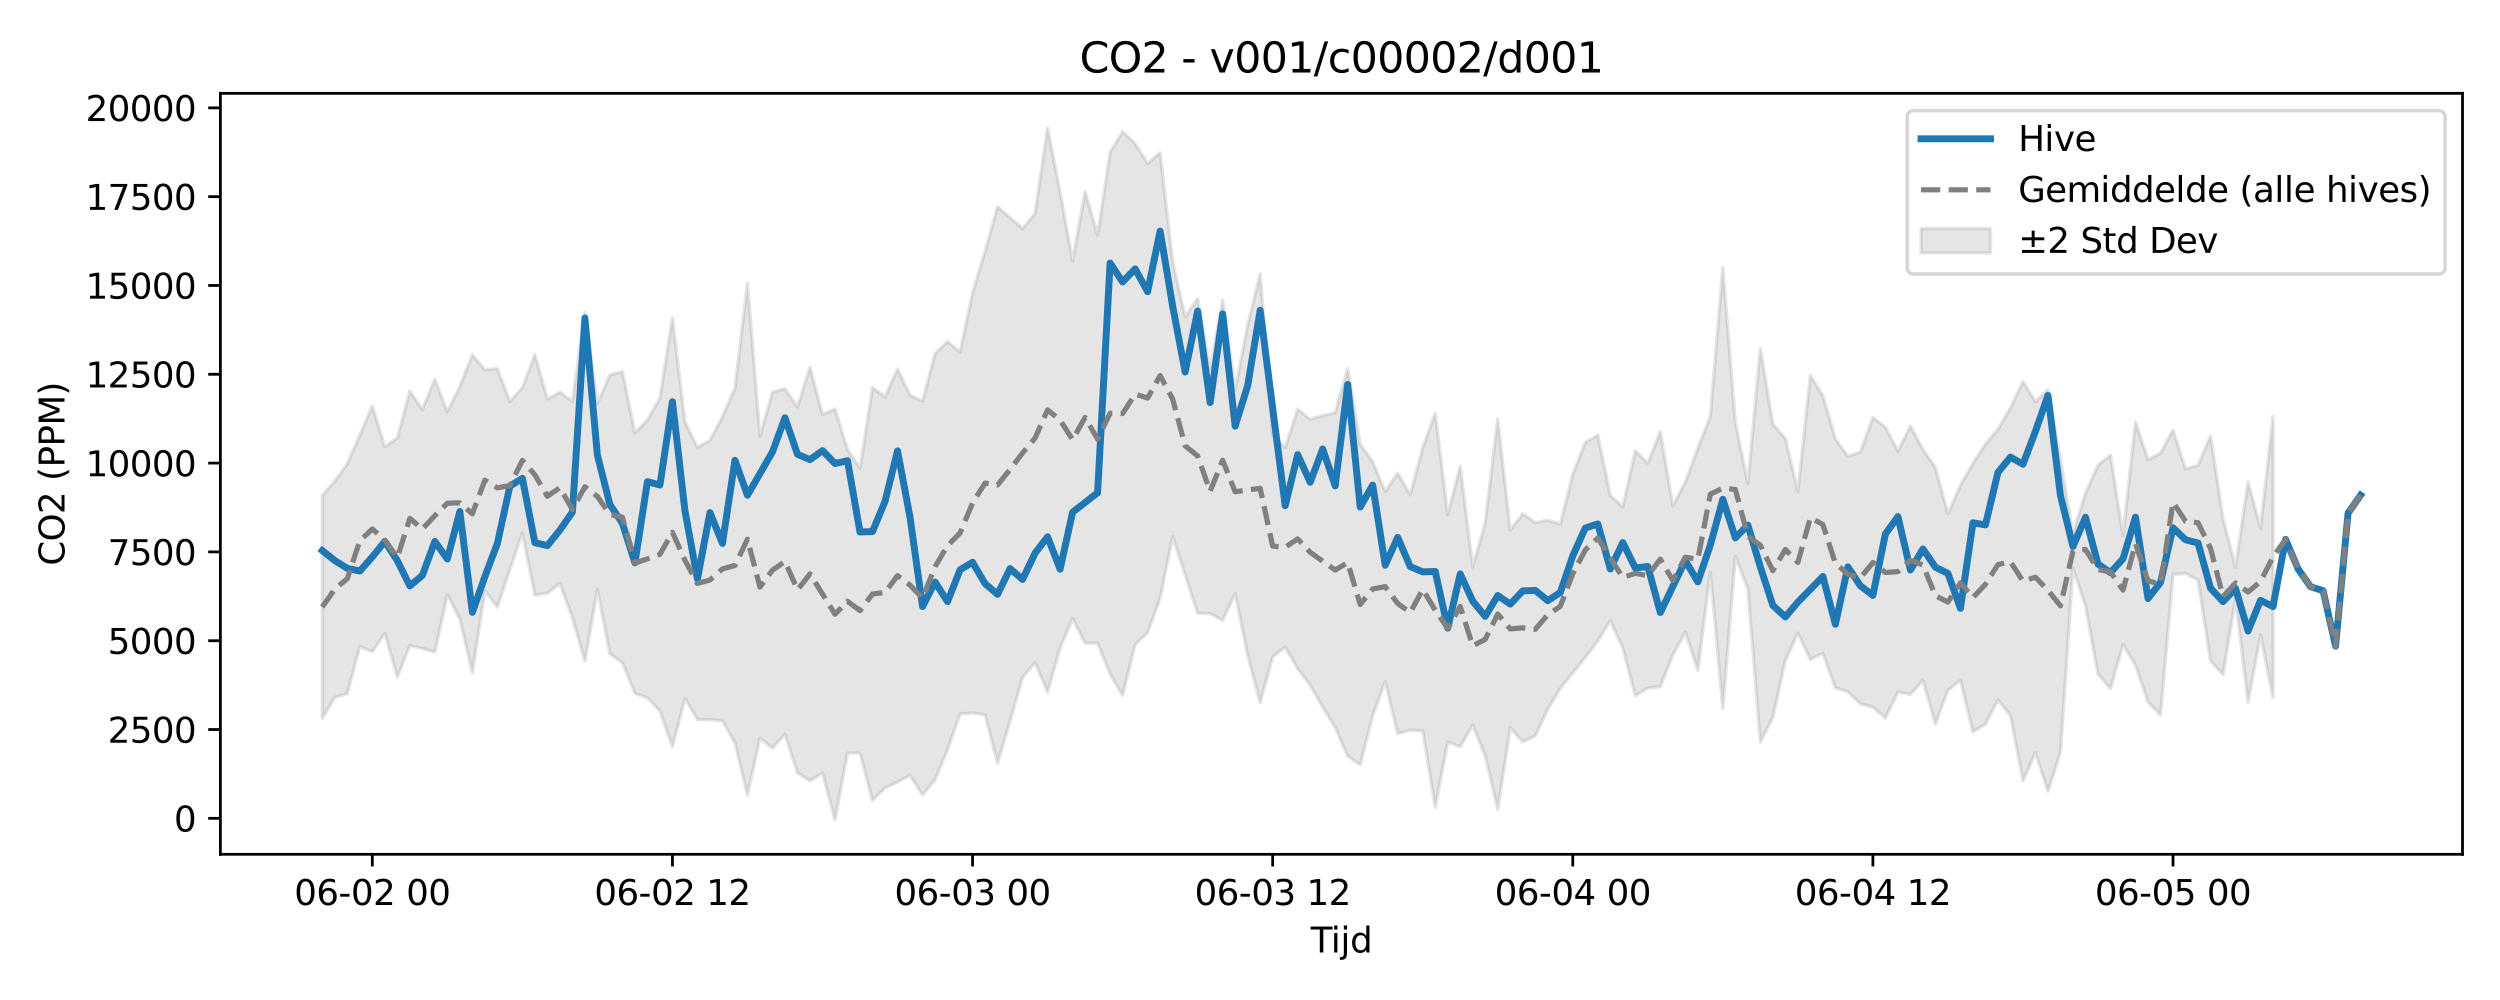 <?xml version="1.0" encoding="utf-8" standalone="no"?>
<!DOCTYPE svg PUBLIC "-//W3C//DTD SVG 1.1//EN"
  "http://www.w3.org/Graphics/SVG/1.1/DTD/svg11.dtd">
<svg xmlns:xlink="http://www.w3.org/1999/xlink" width="720pt" height="288pt" viewBox="0 0 720 288" xmlns="http://www.w3.org/2000/svg" version="1.1">
 <defs>
  <style type="text/css">*{stroke-linejoin: round; stroke-linecap: butt}</style>
 </defs>
 <g id="figure_1">
  <g id="patch_1">
   <path d="M 0 288 
L 720 288 
L 720 0 
L 0 0 
z
" style="fill: #ffffff"/>
  </g>
  <g id="axes_1">
   <g id="patch_2">
    <path d="M 63.47 246.04 
L 709.2 246.04 
L 709.2 26.88 
L 63.47 26.88 
z
" style="fill: #ffffff"/>
   </g>
   <g id="FillBetweenPolyCollection_1">
    <defs>
     <path id="meab192409b" d="M 92.821 -145.256 
L 92.821 -81.126 
L 96.423 -87.15 
L 100.024 -88.252 
L 103.626 -101.834 
L 107.227 -100.257 
L 110.828 -105.578 
L 114.43 -93.008 
L 118.031 -102.047 
L 121.633 -101.211 
L 125.234 -100.236 
L 128.835 -116.774 
L 132.437 -109.688 
L 136.038 -94.23 
L 139.639 -117.886 
L 143.241 -113.158 
L 146.842 -123.954 
L 150.444 -134.523 
L 154.045 -116.588 
L 157.646 -117.158 
L 161.248 -120.013 
L 164.849 -110.102 
L 168.451 -97.567 
L 172.052 -118.265 
L 175.653 -99.675 
L 179.255 -97.133 
L 182.856 -88.314 
L 186.458 -87.012 
L 190.059 -83.213 
L 193.66 -72.883 
L 197.262 -86.874 
L 200.863 -80.772 
L 204.465 -80.747 
L 208.066 -80.342 
L 211.667 -74.076 
L 215.269 -59.028 
L 218.87 -75.405 
L 222.472 -72.541 
L 226.073 -76.539 
L 229.674 -65.428 
L 233.276 -63.16 
L 236.877 -65.345 
L 240.479 -51.922 
L 244.08 -71.128 
L 247.681 -71.117 
L 251.283 -57.455 
L 254.884 -61.055 
L 258.486 -62.745 
L 262.087 -64.737 
L 265.688 -59.037 
L 269.29 -63.426 
L 272.891 -72.067 
L 276.492 -82.403 
L 280.094 -82.618 
L 283.695 -82.153 
L 287.297 -68.209 
L 290.898 -80.244 
L 294.499 -92.896 
L 298.101 -97.152 
L 301.702 -88.748 
L 305.304 -101.334 
L 308.905 -109.847 
L 312.506 -102.78 
L 316.108 -102.758 
L 319.709 -93.853 
L 323.311 -87.694 
L 326.912 -102.353 
L 330.513 -105.808 
L 334.115 -115.62 
L 337.716 -133.458 
L 341.318 -122.473 
L 344.919 -111.38 
L 348.52 -111.251 
L 352.122 -109.346 
L 355.723 -116.989 
L 359.325 -99.314 
L 362.926 -85.659 
L 366.527 -98.775 
L 370.129 -101.677 
L 373.73 -95.427 
L 377.332 -90.651 
L 380.933 -84.391 
L 384.534 -78.47 
L 388.136 -70.212 
L 391.737 -67.707 
L 395.338 -81.826 
L 398.94 -91.708 
L 402.541 -76.673 
L 406.143 -77.708 
L 409.744 -77.48 
L 413.345 -55.468 
L 416.947 -74.274 
L 420.548 -72.922 
L 424.15 -79.229 
L 427.751 -70.224 
L 431.352 -54.949 
L 434.954 -78.418 
L 438.555 -74.336 
L 442.157 -76.053 
L 445.758 -83.774 
L 449.359 -89.702 
L 452.961 -94.149 
L 456.562 -98.644 
L 460.164 -103.402 
L 463.765 -109.195 
L 467.366 -101.37 
L 470.968 -87.606 
L 474.569 -89.803 
L 478.171 -90.233 
L 481.772 -99.302 
L 485.373 -105.922 
L 488.975 -94.956 
L 492.576 -123.201 
L 496.178 -83.991 
L 499.779 -127.722 
L 503.38 -118.406 
L 506.982 -74.262 
L 510.583 -81.434 
L 514.184 -97.772 
L 517.786 -105.661 
L 521.387 -98.048 
L 524.989 -99.842 
L 528.59 -89.931 
L 532.191 -88.764 
L 535.793 -85.301 
L 539.394 -84.313 
L 542.996 -81.213 
L 546.597 -88.68 
L 550.198 -88.005 
L 553.8 -92 
L 557.401 -79.476 
L 561.003 -89.213 
L 564.604 -92.055 
L 568.205 -77.242 
L 571.807 -79.384 
L 575.408 -86.43 
L 579.01 -81.914 
L 582.611 -63.091 
L 586.212 -71.228 
L 589.814 -60.145 
L 593.415 -71.33 
L 597.017 -124.37 
L 600.618 -113.513 
L 604.219 -93.894 
L 607.821 -89.673 
L 611.422 -102.352 
L 615.024 -96.408 
L 618.625 -85.817 
L 622.226 -82.044 
L 625.828 -122.581 
L 629.429 -122.794 
L 633.031 -120.94 
L 636.632 -97.632 
L 640.233 -93.721 
L 643.835 -115.594 
L 647.436 -85.784 
L 651.037 -105.166 
L 654.639 -87.112 
L 654.639 -168.128 
L 654.639 -168.128 
L 651.037 -135.907 
L 647.436 -149.2 
L 643.835 -124.623 
L 640.233 -138.648 
L 636.632 -162.519 
L 633.031 -153.957 
L 629.429 -152.976 
L 625.828 -164.078 
L 622.226 -157.473 
L 618.625 -155.642 
L 615.024 -166.472 
L 611.422 -133.759 
L 607.821 -156.942 
L 604.219 -154.015 
L 600.618 -145.996 
L 597.017 -134.274 
L 593.415 -155.711 
L 589.814 -175.746 
L 586.212 -172.283 
L 582.611 -178.134 
L 579.01 -170.548 
L 575.408 -164.375 
L 571.807 -160.075 
L 568.205 -154.521 
L 564.604 -148.239 
L 561.003 -139.997 
L 557.401 -153.389 
L 553.8 -158.559 
L 550.198 -165.279 
L 546.597 -158.064 
L 542.996 -165.025 
L 539.394 -167.708 
L 535.793 -157.866 
L 532.191 -156.508 
L 528.59 -161.613 
L 524.989 -174.044 
L 521.387 -179.834 
L 517.786 -146.352 
L 514.184 -161.759 
L 510.583 -165.844 
L 506.982 -187.699 
L 503.38 -148.713 
L 499.779 -166.329 
L 496.178 -210.866 
L 492.576 -168.121 
L 488.975 -158.907 
L 485.373 -149.166 
L 481.772 -142.337 
L 478.171 -163.704 
L 474.569 -154.611 
L 470.968 -158.155 
L 467.366 -142.032 
L 463.765 -145.288 
L 460.164 -162.704 
L 456.562 -160.578 
L 452.961 -151.399 
L 449.359 -137.027 
L 445.758 -138.168 
L 442.157 -137.485 
L 438.555 -140.029 
L 434.954 -135.332 
L 431.352 -167.361 
L 427.751 -137.544 
L 424.15 -124.718 
L 420.548 -153.734 
L 416.947 -139.76 
L 413.345 -169.011 
L 409.744 -159.015 
L 406.143 -145.474 
L 402.541 -151.736 
L 398.94 -146.394 
L 395.338 -154.927 
L 391.737 -160.161 
L 388.136 -181.798 
L 384.534 -169.161 
L 380.933 -168.302 
L 377.332 -167.244 
L 373.73 -170.182 
L 370.129 -159.071 
L 366.527 -162.669 
L 362.926 -209.066 
L 359.325 -194.357 
L 355.723 -175.751 
L 352.122 -201.558 
L 348.52 -181.722 
L 344.919 -201.997 
L 341.318 -196.712 
L 337.716 -212.756 
L 334.115 -244.054 
L 330.513 -240.908 
L 326.912 -246.646 
L 323.311 -250.106 
L 319.709 -244.151 
L 316.108 -220.302 
L 312.506 -232.76 
L 308.905 -212.872 
L 305.304 -232.686 
L 301.702 -251.158 
L 298.101 -226.536 
L 294.499 -222.183 
L 290.898 -225.323 
L 287.297 -228.429 
L 283.695 -215.618 
L 280.094 -203.591 
L 276.492 -186.586 
L 272.891 -189.642 
L 269.29 -186.147 
L 265.688 -172.445 
L 262.087 -174.217 
L 258.486 -181.702 
L 254.884 -173.677 
L 251.283 -176.391 
L 247.681 -153.179 
L 244.08 -158.526 
L 240.479 -170.269 
L 236.877 -168.569 
L 233.276 -182.279 
L 229.674 -170.776 
L 226.073 -176.071 
L 222.472 -175.058 
L 218.87 -162.447 
L 215.269 -206.391 
L 211.667 -176.218 
L 208.066 -167.98 
L 204.465 -161.168 
L 200.863 -159.151 
L 197.262 -166.44 
L 193.66 -196.514 
L 190.059 -173.44 
L 186.458 -167.089 
L 182.856 -163.283 
L 179.255 -180.995 
L 175.653 -180.016 
L 172.052 -171.759 
L 168.451 -198.045 
L 164.849 -172.416 
L 161.248 -175.065 
L 157.646 -173.004 
L 154.045 -185.886 
L 150.444 -176.278 
L 146.842 -172.33 
L 143.241 -181.848 
L 139.639 -181.511 
L 136.038 -185.818 
L 132.437 -176.689 
L 128.835 -169.393 
L 125.234 -178.76 
L 121.633 -170.03 
L 118.031 -175.371 
L 114.43 -161.833 
L 110.828 -159.341 
L 107.227 -171.034 
L 103.626 -162.691 
L 100.024 -154.461 
L 96.423 -149.505 
L 92.821 -145.256 
z
" style="stroke: #808080; stroke-opacity: 0.2"/>
    </defs>
    <g clip-path="url(#p14101dd458)">
     <use xlink:href="#meab192409b" x="0" y="288" style="fill: #808080; fill-opacity: 0.2; stroke: #808080; stroke-opacity: 0.2"/>
    </g>
   </g>
   <g id="matplotlib.axis_1">
    <g id="xtick_1">
     <g id="line2d_1">
      <defs>
       <path id="m0f52542dc1" d="M 0 0 
L 0 3.5 
" style="stroke: #000000; stroke-width: 0.8"/>
      </defs>
      <g>
       <use xlink:href="#m0f52542dc1" x="107.227" y="246.04" style="stroke: #000000; stroke-width: 0.8"/>
      </g>
     </g>
     <g id="text_1">
      <!-- 06-02 00 -->
      <g transform="translate(84.746 260.638) scale(0.1 -0.1)">
       <defs>
        <path id="DejaVuSans-30" d="M 2034 4250 
Q 1547 4250 1301 3770 
Q 1056 3291 1056 2328 
Q 1056 1369 1301 889 
Q 1547 409 2034 409 
Q 2525 409 2770 889 
Q 3016 1369 3016 2328 
Q 3016 3291 2770 3770 
Q 2525 4250 2034 4250 
z
M 2034 4750 
Q 2819 4750 3233 4129 
Q 3647 3509 3647 2328 
Q 3647 1150 3233 529 
Q 2819 -91 2034 -91 
Q 1250 -91 836 529 
Q 422 1150 422 2328 
Q 422 3509 836 4129 
Q 1250 4750 2034 4750 
z
" transform="scale(0.016)"/>
        <path id="DejaVuSans-36" d="M 2113 2584 
Q 1688 2584 1439 2293 
Q 1191 2003 1191 1497 
Q 1191 994 1439 701 
Q 1688 409 2113 409 
Q 2538 409 2786 701 
Q 3034 994 3034 1497 
Q 3034 2003 2786 2293 
Q 2538 2584 2113 2584 
z
M 3366 4563 
L 3366 3988 
Q 3128 4100 2886 4159 
Q 2644 4219 2406 4219 
Q 1781 4219 1451 3797 
Q 1122 3375 1075 2522 
Q 1259 2794 1537 2939 
Q 1816 3084 2150 3084 
Q 2853 3084 3261 2657 
Q 3669 2231 3669 1497 
Q 3669 778 3244 343 
Q 2819 -91 2113 -91 
Q 1303 -91 875 529 
Q 447 1150 447 2328 
Q 447 3434 972 4092 
Q 1497 4750 2381 4750 
Q 2619 4750 2861 4703 
Q 3103 4656 3366 4563 
z
" transform="scale(0.016)"/>
        <path id="DejaVuSans-2d" d="M 313 2009 
L 1997 2009 
L 1997 1497 
L 313 1497 
L 313 2009 
z
" transform="scale(0.016)"/>
        <path id="DejaVuSans-32" d="M 1228 531 
L 3431 531 
L 3431 0 
L 469 0 
L 469 531 
Q 828 903 1448 1529 
Q 2069 2156 2228 2338 
Q 2531 2678 2651 2914 
Q 2772 3150 2772 3378 
Q 2772 3750 2511 3984 
Q 2250 4219 1831 4219 
Q 1534 4219 1204 4116 
Q 875 4013 500 3803 
L 500 4441 
Q 881 4594 1212 4672 
Q 1544 4750 1819 4750 
Q 2544 4750 2975 4387 
Q 3406 4025 3406 3419 
Q 3406 3131 3298 2873 
Q 3191 2616 2906 2266 
Q 2828 2175 2409 1742 
Q 1991 1309 1228 531 
z
" transform="scale(0.016)"/>
        <path id="DejaVuSans-20" transform="scale(0.016)"/>
       </defs>
       <use xlink:href="#DejaVuSans-30"/>
       <use xlink:href="#DejaVuSans-36" transform="translate(63.623 0)"/>
       <use xlink:href="#DejaVuSans-2d" transform="translate(127.246 0)"/>
       <use xlink:href="#DejaVuSans-30" transform="translate(163.33 0)"/>
       <use xlink:href="#DejaVuSans-32" transform="translate(226.953 0)"/>
       <use xlink:href="#DejaVuSans-20" transform="translate(290.576 0)"/>
       <use xlink:href="#DejaVuSans-30" transform="translate(322.363 0)"/>
       <use xlink:href="#DejaVuSans-30" transform="translate(385.986 0)"/>
      </g>
     </g>
    </g>
    <g id="xtick_2">
     <g id="line2d_2">
      <g>
       <use xlink:href="#m0f52542dc1" x="193.66" y="246.04" style="stroke: #000000; stroke-width: 0.8"/>
      </g>
     </g>
     <g id="text_2">
      <!-- 06-02 12 -->
      <g transform="translate(171.18 260.638) scale(0.1 -0.1)">
       <defs>
        <path id="DejaVuSans-31" d="M 794 531 
L 1825 531 
L 1825 4091 
L 703 3866 
L 703 4441 
L 1819 4666 
L 2450 4666 
L 2450 531 
L 3481 531 
L 3481 0 
L 794 0 
L 794 531 
z
" transform="scale(0.016)"/>
       </defs>
       <use xlink:href="#DejaVuSans-30"/>
       <use xlink:href="#DejaVuSans-36" transform="translate(63.623 0)"/>
       <use xlink:href="#DejaVuSans-2d" transform="translate(127.246 0)"/>
       <use xlink:href="#DejaVuSans-30" transform="translate(163.33 0)"/>
       <use xlink:href="#DejaVuSans-32" transform="translate(226.953 0)"/>
       <use xlink:href="#DejaVuSans-20" transform="translate(290.576 0)"/>
       <use xlink:href="#DejaVuSans-31" transform="translate(322.363 0)"/>
       <use xlink:href="#DejaVuSans-32" transform="translate(385.986 0)"/>
      </g>
     </g>
    </g>
    <g id="xtick_3">
     <g id="line2d_3">
      <g>
       <use xlink:href="#m0f52542dc1" x="280.094" y="246.04" style="stroke: #000000; stroke-width: 0.8"/>
      </g>
     </g>
     <g id="text_3">
      <!-- 06-03 00 -->
      <g transform="translate(257.613 260.638) scale(0.1 -0.1)">
       <defs>
        <path id="DejaVuSans-33" d="M 2597 2516 
Q 3050 2419 3304 2112 
Q 3559 1806 3559 1356 
Q 3559 666 3084 287 
Q 2609 -91 1734 -91 
Q 1441 -91 1130 -33 
Q 819 25 488 141 
L 488 750 
Q 750 597 1062 519 
Q 1375 441 1716 441 
Q 2309 441 2620 675 
Q 2931 909 2931 1356 
Q 2931 1769 2642 2001 
Q 2353 2234 1838 2234 
L 1294 2234 
L 1294 2753 
L 1863 2753 
Q 2328 2753 2575 2939 
Q 2822 3125 2822 3475 
Q 2822 3834 2567 4026 
Q 2313 4219 1838 4219 
Q 1578 4219 1281 4162 
Q 984 4106 628 3988 
L 628 4550 
Q 988 4650 1302 4700 
Q 1616 4750 1894 4750 
Q 2613 4750 3031 4423 
Q 3450 4097 3450 3541 
Q 3450 3153 3228 2886 
Q 3006 2619 2597 2516 
z
" transform="scale(0.016)"/>
       </defs>
       <use xlink:href="#DejaVuSans-30"/>
       <use xlink:href="#DejaVuSans-36" transform="translate(63.623 0)"/>
       <use xlink:href="#DejaVuSans-2d" transform="translate(127.246 0)"/>
       <use xlink:href="#DejaVuSans-30" transform="translate(163.33 0)"/>
       <use xlink:href="#DejaVuSans-33" transform="translate(226.953 0)"/>
       <use xlink:href="#DejaVuSans-20" transform="translate(290.576 0)"/>
       <use xlink:href="#DejaVuSans-30" transform="translate(322.363 0)"/>
       <use xlink:href="#DejaVuSans-30" transform="translate(385.986 0)"/>
      </g>
     </g>
    </g>
    <g id="xtick_4">
     <g id="line2d_4">
      <g>
       <use xlink:href="#m0f52542dc1" x="366.527" y="246.04" style="stroke: #000000; stroke-width: 0.8"/>
      </g>
     </g>
     <g id="text_4">
      <!-- 06-03 12 -->
      <g transform="translate(344.047 260.638) scale(0.1 -0.1)">
       <use xlink:href="#DejaVuSans-30"/>
       <use xlink:href="#DejaVuSans-36" transform="translate(63.623 0)"/>
       <use xlink:href="#DejaVuSans-2d" transform="translate(127.246 0)"/>
       <use xlink:href="#DejaVuSans-30" transform="translate(163.33 0)"/>
       <use xlink:href="#DejaVuSans-33" transform="translate(226.953 0)"/>
       <use xlink:href="#DejaVuSans-20" transform="translate(290.576 0)"/>
       <use xlink:href="#DejaVuSans-31" transform="translate(322.363 0)"/>
       <use xlink:href="#DejaVuSans-32" transform="translate(385.986 0)"/>
      </g>
     </g>
    </g>
    <g id="xtick_5">
     <g id="line2d_5">
      <g>
       <use xlink:href="#m0f52542dc1" x="452.961" y="246.04" style="stroke: #000000; stroke-width: 0.8"/>
      </g>
     </g>
     <g id="text_5">
      <!-- 06-04 00 -->
      <g transform="translate(430.48 260.638) scale(0.1 -0.1)">
       <defs>
        <path id="DejaVuSans-34" d="M 2419 4116 
L 825 1625 
L 2419 1625 
L 2419 4116 
z
M 2253 4666 
L 3047 4666 
L 3047 1625 
L 3713 1625 
L 3713 1100 
L 3047 1100 
L 3047 0 
L 2419 0 
L 2419 1100 
L 313 1100 
L 313 1709 
L 2253 4666 
z
" transform="scale(0.016)"/>
       </defs>
       <use xlink:href="#DejaVuSans-30"/>
       <use xlink:href="#DejaVuSans-36" transform="translate(63.623 0)"/>
       <use xlink:href="#DejaVuSans-2d" transform="translate(127.246 0)"/>
       <use xlink:href="#DejaVuSans-30" transform="translate(163.33 0)"/>
       <use xlink:href="#DejaVuSans-34" transform="translate(226.953 0)"/>
       <use xlink:href="#DejaVuSans-20" transform="translate(290.576 0)"/>
       <use xlink:href="#DejaVuSans-30" transform="translate(322.363 0)"/>
       <use xlink:href="#DejaVuSans-30" transform="translate(385.986 0)"/>
      </g>
     </g>
    </g>
    <g id="xtick_6">
     <g id="line2d_6">
      <g>
       <use xlink:href="#m0f52542dc1" x="539.394" y="246.04" style="stroke: #000000; stroke-width: 0.8"/>
      </g>
     </g>
     <g id="text_6">
      <!-- 06-04 12 -->
      <g transform="translate(516.914 260.638) scale(0.1 -0.1)">
       <use xlink:href="#DejaVuSans-30"/>
       <use xlink:href="#DejaVuSans-36" transform="translate(63.623 0)"/>
       <use xlink:href="#DejaVuSans-2d" transform="translate(127.246 0)"/>
       <use xlink:href="#DejaVuSans-30" transform="translate(163.33 0)"/>
       <use xlink:href="#DejaVuSans-34" transform="translate(226.953 0)"/>
       <use xlink:href="#DejaVuSans-20" transform="translate(290.576 0)"/>
       <use xlink:href="#DejaVuSans-31" transform="translate(322.363 0)"/>
       <use xlink:href="#DejaVuSans-32" transform="translate(385.986 0)"/>
      </g>
     </g>
    </g>
    <g id="xtick_7">
     <g id="line2d_7">
      <g>
       <use xlink:href="#m0f52542dc1" x="625.828" y="246.04" style="stroke: #000000; stroke-width: 0.8"/>
      </g>
     </g>
     <g id="text_7">
      <!-- 06-05 00 -->
      <g transform="translate(603.347 260.638) scale(0.1 -0.1)">
       <defs>
        <path id="DejaVuSans-35" d="M 691 4666 
L 3169 4666 
L 3169 4134 
L 1269 4134 
L 1269 2991 
Q 1406 3038 1543 3061 
Q 1681 3084 1819 3084 
Q 2600 3084 3056 2656 
Q 3513 2228 3513 1497 
Q 3513 744 3044 326 
Q 2575 -91 1722 -91 
Q 1428 -91 1123 -41 
Q 819 9 494 109 
L 494 744 
Q 775 591 1075 516 
Q 1375 441 1709 441 
Q 2250 441 2565 725 
Q 2881 1009 2881 1497 
Q 2881 1984 2565 2268 
Q 2250 2553 1709 2553 
Q 1456 2553 1204 2497 
Q 953 2441 691 2322 
L 691 4666 
z
" transform="scale(0.016)"/>
       </defs>
       <use xlink:href="#DejaVuSans-30"/>
       <use xlink:href="#DejaVuSans-36" transform="translate(63.623 0)"/>
       <use xlink:href="#DejaVuSans-2d" transform="translate(127.246 0)"/>
       <use xlink:href="#DejaVuSans-30" transform="translate(163.33 0)"/>
       <use xlink:href="#DejaVuSans-35" transform="translate(226.953 0)"/>
       <use xlink:href="#DejaVuSans-20" transform="translate(290.576 0)"/>
       <use xlink:href="#DejaVuSans-30" transform="translate(322.363 0)"/>
       <use xlink:href="#DejaVuSans-30" transform="translate(385.986 0)"/>
      </g>
     </g>
    </g>
    <g id="text_8">
     <!-- Tijd -->
     <g transform="translate(377.485 274.317) scale(0.1 -0.1)">
      <defs>
       <path id="DejaVuSans-54" d="M -19 4666 
L 3928 4666 
L 3928 4134 
L 2272 4134 
L 2272 0 
L 1638 0 
L 1638 4134 
L -19 4134 
L -19 4666 
z
" transform="scale(0.016)"/>
       <path id="DejaVuSans-69" d="M 603 3500 
L 1178 3500 
L 1178 0 
L 603 0 
L 603 3500 
z
M 603 4863 
L 1178 4863 
L 1178 4134 
L 603 4134 
L 603 4863 
z
" transform="scale(0.016)"/>
       <path id="DejaVuSans-6a" d="M 603 3500 
L 1178 3500 
L 1178 -63 
Q 1178 -731 923 -1031 
Q 669 -1331 103 -1331 
L -116 -1331 
L -116 -844 
L 38 -844 
Q 366 -844 484 -692 
Q 603 -541 603 -63 
L 603 3500 
z
M 603 4863 
L 1178 4863 
L 1178 4134 
L 603 4134 
L 603 4863 
z
" transform="scale(0.016)"/>
       <path id="DejaVuSans-64" d="M 2906 2969 
L 2906 4863 
L 3481 4863 
L 3481 0 
L 2906 0 
L 2906 525 
Q 2725 213 2448 61 
Q 2172 -91 1784 -91 
Q 1150 -91 751 415 
Q 353 922 353 1747 
Q 353 2572 751 3078 
Q 1150 3584 1784 3584 
Q 2172 3584 2448 3432 
Q 2725 3281 2906 2969 
z
M 947 1747 
Q 947 1113 1208 752 
Q 1469 391 1925 391 
Q 2381 391 2643 752 
Q 2906 1113 2906 1747 
Q 2906 2381 2643 2742 
Q 2381 3103 1925 3103 
Q 1469 3103 1208 2742 
Q 947 2381 947 1747 
z
" transform="scale(0.016)"/>
      </defs>
      <use xlink:href="#DejaVuSans-54"/>
      <use xlink:href="#DejaVuSans-69" transform="translate(57.959 0)"/>
      <use xlink:href="#DejaVuSans-6a" transform="translate(85.742 0)"/>
      <use xlink:href="#DejaVuSans-64" transform="translate(113.525 0)"/>
     </g>
    </g>
   </g>
   <g id="matplotlib.axis_2">
    <g id="ytick_1">
     <g id="line2d_8">
      <defs>
       <path id="m21e1359d50" d="M 0 0 
L -3.5 0 
" style="stroke: #000000; stroke-width: 0.8"/>
      </defs>
      <g>
       <use xlink:href="#m21e1359d50" x="63.47" y="235.682" style="stroke: #000000; stroke-width: 0.8"/>
      </g>
     </g>
     <g id="text_9">
      <!-- 0 -->
      <g transform="translate(50.108 239.481) scale(0.1 -0.1)">
       <use xlink:href="#DejaVuSans-30"/>
      </g>
     </g>
    </g>
    <g id="ytick_2">
     <g id="line2d_9">
      <g>
       <use xlink:href="#m21e1359d50" x="63.47" y="210.104" style="stroke: #000000; stroke-width: 0.8"/>
      </g>
     </g>
     <g id="text_10">
      <!-- 2500 -->
      <g transform="translate(31.02 213.903) scale(0.1 -0.1)">
       <use xlink:href="#DejaVuSans-32"/>
       <use xlink:href="#DejaVuSans-35" transform="translate(63.623 0)"/>
       <use xlink:href="#DejaVuSans-30" transform="translate(127.246 0)"/>
       <use xlink:href="#DejaVuSans-30" transform="translate(190.869 0)"/>
      </g>
     </g>
    </g>
    <g id="ytick_3">
     <g id="line2d_10">
      <g>
       <use xlink:href="#m21e1359d50" x="63.47" y="184.527" style="stroke: #000000; stroke-width: 0.8"/>
      </g>
     </g>
     <g id="text_11">
      <!-- 5000 -->
      <g transform="translate(31.02 188.326) scale(0.1 -0.1)">
       <use xlink:href="#DejaVuSans-35"/>
       <use xlink:href="#DejaVuSans-30" transform="translate(63.623 0)"/>
       <use xlink:href="#DejaVuSans-30" transform="translate(127.246 0)"/>
       <use xlink:href="#DejaVuSans-30" transform="translate(190.869 0)"/>
      </g>
     </g>
    </g>
    <g id="ytick_4">
     <g id="line2d_11">
      <g>
       <use xlink:href="#m21e1359d50" x="63.47" y="158.949" style="stroke: #000000; stroke-width: 0.8"/>
      </g>
     </g>
     <g id="text_12">
      <!-- 7500 -->
      <g transform="translate(31.02 162.749) scale(0.1 -0.1)">
       <defs>
        <path id="DejaVuSans-37" d="M 525 4666 
L 3525 4666 
L 3525 4397 
L 1831 0 
L 1172 0 
L 2766 4134 
L 525 4134 
L 525 4666 
z
" transform="scale(0.016)"/>
       </defs>
       <use xlink:href="#DejaVuSans-37"/>
       <use xlink:href="#DejaVuSans-35" transform="translate(63.623 0)"/>
       <use xlink:href="#DejaVuSans-30" transform="translate(127.246 0)"/>
       <use xlink:href="#DejaVuSans-30" transform="translate(190.869 0)"/>
      </g>
     </g>
    </g>
    <g id="ytick_5">
     <g id="line2d_12">
      <g>
       <use xlink:href="#m21e1359d50" x="63.47" y="133.372" style="stroke: #000000; stroke-width: 0.8"/>
      </g>
     </g>
     <g id="text_13">
      <!-- 10000 -->
      <g transform="translate(24.657 137.171) scale(0.1 -0.1)">
       <use xlink:href="#DejaVuSans-31"/>
       <use xlink:href="#DejaVuSans-30" transform="translate(63.623 0)"/>
       <use xlink:href="#DejaVuSans-30" transform="translate(127.246 0)"/>
       <use xlink:href="#DejaVuSans-30" transform="translate(190.869 0)"/>
       <use xlink:href="#DejaVuSans-30" transform="translate(254.492 0)"/>
      </g>
     </g>
    </g>
    <g id="ytick_6">
     <g id="line2d_13">
      <g>
       <use xlink:href="#m21e1359d50" x="63.47" y="107.795" style="stroke: #000000; stroke-width: 0.8"/>
      </g>
     </g>
     <g id="text_14">
      <!-- 12500 -->
      <g transform="translate(24.657 111.594) scale(0.1 -0.1)">
       <use xlink:href="#DejaVuSans-31"/>
       <use xlink:href="#DejaVuSans-32" transform="translate(63.623 0)"/>
       <use xlink:href="#DejaVuSans-35" transform="translate(127.246 0)"/>
       <use xlink:href="#DejaVuSans-30" transform="translate(190.869 0)"/>
       <use xlink:href="#DejaVuSans-30" transform="translate(254.492 0)"/>
      </g>
     </g>
    </g>
    <g id="ytick_7">
     <g id="line2d_14">
      <g>
       <use xlink:href="#m21e1359d50" x="63.47" y="82.217" style="stroke: #000000; stroke-width: 0.8"/>
      </g>
     </g>
     <g id="text_15">
      <!-- 15000 -->
      <g transform="translate(24.657 86.016) scale(0.1 -0.1)">
       <use xlink:href="#DejaVuSans-31"/>
       <use xlink:href="#DejaVuSans-35" transform="translate(63.623 0)"/>
       <use xlink:href="#DejaVuSans-30" transform="translate(127.246 0)"/>
       <use xlink:href="#DejaVuSans-30" transform="translate(190.869 0)"/>
       <use xlink:href="#DejaVuSans-30" transform="translate(254.492 0)"/>
      </g>
     </g>
    </g>
    <g id="ytick_8">
     <g id="line2d_15">
      <g>
       <use xlink:href="#m21e1359d50" x="63.47" y="56.64" style="stroke: #000000; stroke-width: 0.8"/>
      </g>
     </g>
     <g id="text_16">
      <!-- 17500 -->
      <g transform="translate(24.657 60.439) scale(0.1 -0.1)">
       <use xlink:href="#DejaVuSans-31"/>
       <use xlink:href="#DejaVuSans-37" transform="translate(63.623 0)"/>
       <use xlink:href="#DejaVuSans-35" transform="translate(127.246 0)"/>
       <use xlink:href="#DejaVuSans-30" transform="translate(190.869 0)"/>
       <use xlink:href="#DejaVuSans-30" transform="translate(254.492 0)"/>
      </g>
     </g>
    </g>
    <g id="ytick_9">
     <g id="line2d_16">
      <g>
       <use xlink:href="#m21e1359d50" x="63.47" y="31.062" style="stroke: #000000; stroke-width: 0.8"/>
      </g>
     </g>
     <g id="text_17">
      <!-- 20000 -->
      <g transform="translate(24.657 34.862) scale(0.1 -0.1)">
       <use xlink:href="#DejaVuSans-32"/>
       <use xlink:href="#DejaVuSans-30" transform="translate(63.623 0)"/>
       <use xlink:href="#DejaVuSans-30" transform="translate(127.246 0)"/>
       <use xlink:href="#DejaVuSans-30" transform="translate(190.869 0)"/>
       <use xlink:href="#DejaVuSans-30" transform="translate(254.492 0)"/>
      </g>
     </g>
    </g>
    <g id="text_18">
     <!-- CO2 (PPM) -->
     <g transform="translate(18.578 162.903) rotate(-90) scale(0.1 -0.1)">
      <defs>
       <path id="DejaVuSans-43" d="M 4122 4306 
L 4122 3641 
Q 3803 3938 3442 4084 
Q 3081 4231 2675 4231 
Q 1875 4231 1450 3742 
Q 1025 3253 1025 2328 
Q 1025 1406 1450 917 
Q 1875 428 2675 428 
Q 3081 428 3442 575 
Q 3803 722 4122 1019 
L 4122 359 
Q 3791 134 3420 21 
Q 3050 -91 2638 -91 
Q 1578 -91 968 557 
Q 359 1206 359 2328 
Q 359 3453 968 4101 
Q 1578 4750 2638 4750 
Q 3056 4750 3426 4639 
Q 3797 4528 4122 4306 
z
" transform="scale(0.016)"/>
       <path id="DejaVuSans-4f" d="M 2522 4238 
Q 1834 4238 1429 3725 
Q 1025 3213 1025 2328 
Q 1025 1447 1429 934 
Q 1834 422 2522 422 
Q 3209 422 3611 934 
Q 4013 1447 4013 2328 
Q 4013 3213 3611 3725 
Q 3209 4238 2522 4238 
z
M 2522 4750 
Q 3503 4750 4090 4092 
Q 4678 3434 4678 2328 
Q 4678 1225 4090 567 
Q 3503 -91 2522 -91 
Q 1538 -91 948 565 
Q 359 1222 359 2328 
Q 359 3434 948 4092 
Q 1538 4750 2522 4750 
z
" transform="scale(0.016)"/>
       <path id="DejaVuSans-28" d="M 1984 4856 
Q 1566 4138 1362 3434 
Q 1159 2731 1159 2009 
Q 1159 1288 1364 580 
Q 1569 -128 1984 -844 
L 1484 -844 
Q 1016 -109 783 600 
Q 550 1309 550 2009 
Q 550 2706 781 3412 
Q 1013 4119 1484 4856 
L 1984 4856 
z
" transform="scale(0.016)"/>
       <path id="DejaVuSans-50" d="M 1259 4147 
L 1259 2394 
L 2053 2394 
Q 2494 2394 2734 2622 
Q 2975 2850 2975 3272 
Q 2975 3691 2734 3919 
Q 2494 4147 2053 4147 
L 1259 4147 
z
M 628 4666 
L 2053 4666 
Q 2838 4666 3239 4311 
Q 3641 3956 3641 3272 
Q 3641 2581 3239 2228 
Q 2838 1875 2053 1875 
L 1259 1875 
L 1259 0 
L 628 0 
L 628 4666 
z
" transform="scale(0.016)"/>
       <path id="DejaVuSans-4d" d="M 628 4666 
L 1569 4666 
L 2759 1491 
L 3956 4666 
L 4897 4666 
L 4897 0 
L 4281 0 
L 4281 4097 
L 3078 897 
L 2444 897 
L 1241 4097 
L 1241 0 
L 628 0 
L 628 4666 
z
" transform="scale(0.016)"/>
       <path id="DejaVuSans-29" d="M 513 4856 
L 1013 4856 
Q 1481 4119 1714 3412 
Q 1947 2706 1947 2009 
Q 1947 1309 1714 600 
Q 1481 -109 1013 -844 
L 513 -844 
Q 928 -128 1133 580 
Q 1338 1288 1338 2009 
Q 1338 2731 1133 3434 
Q 928 4138 513 4856 
z
" transform="scale(0.016)"/>
      </defs>
      <use xlink:href="#DejaVuSans-43"/>
      <use xlink:href="#DejaVuSans-4f" transform="translate(69.824 0)"/>
      <use xlink:href="#DejaVuSans-32" transform="translate(148.535 0)"/>
      <use xlink:href="#DejaVuSans-20" transform="translate(212.158 0)"/>
      <use xlink:href="#DejaVuSans-28" transform="translate(243.945 0)"/>
      <use xlink:href="#DejaVuSans-50" transform="translate(282.959 0)"/>
      <use xlink:href="#DejaVuSans-50" transform="translate(343.262 0)"/>
      <use xlink:href="#DejaVuSans-4d" transform="translate(403.564 0)"/>
      <use xlink:href="#DejaVuSans-29" transform="translate(489.844 0)"/>
     </g>
    </g>
   </g>
   <g id="line2d_17">
    <path d="M 92.821 158.571 
L 96.423 161.442 
L 100.024 163.683 
L 103.626 164.46 
L 107.227 160.399 
L 110.828 155.928 
L 114.43 161.463 
L 118.031 168.751 
L 121.633 165.726 
L 125.234 155.941 
L 128.835 160.99 
L 132.437 147.324 
L 136.038 176.334 
L 139.639 166.077 
L 143.241 156.518 
L 146.842 140.012 
L 150.444 137.761 
L 154.045 156.3 
L 157.646 157.144 
L 161.248 152.664 
L 164.849 147.496 
L 168.451 91.584 
L 172.052 131.108 
L 175.653 145.315 
L 179.255 150.708 
L 182.856 162.107 
L 186.458 138.716 
L 190.059 139.691 
L 193.66 115.693 
L 197.262 147.076 
L 200.863 166.766 
L 204.465 147.624 
L 208.066 156.494 
L 211.667 132.564 
L 215.269 142.628 
L 222.472 130.139 
L 226.073 120.317 
L 229.674 130.824 
L 233.276 132.38 
L 236.877 129.791 
L 240.479 133.488 
L 244.08 132.681 
L 247.681 153.21 
L 251.283 153.104 
L 254.884 144.391 
L 258.486 129.849 
L 262.087 148.964 
L 265.688 174.671 
L 269.29 167.625 
L 272.891 173.276 
L 276.492 164.113 
L 280.094 161.927 
L 283.695 168.089 
L 287.297 171.162 
L 290.898 163.748 
L 294.499 166.873 
L 298.101 159.294 
L 301.702 154.598 
L 305.304 163.922 
L 308.905 147.528 
L 316.108 141.898 
L 319.709 75.755 
L 323.311 81.201 
L 326.912 77.439 
L 330.513 83.992 
L 334.115 66.554 
L 337.716 88.131 
L 341.318 107.136 
L 344.919 89.597 
L 348.52 115.932 
L 352.122 90.422 
L 355.723 122.735 
L 359.325 111.109 
L 362.926 89.369 
L 370.129 145.642 
L 373.73 130.944 
L 377.332 138.886 
L 380.933 129.31 
L 384.534 139.94 
L 388.136 110.714 
L 391.737 146.028 
L 395.338 139.712 
L 398.94 162.786 
L 402.541 154.76 
L 406.143 163.178 
L 409.744 164.706 
L 413.345 164.573 
L 416.947 180.905 
L 420.548 165.282 
L 424.15 173.126 
L 427.751 177.505 
L 431.352 171.52 
L 434.954 173.979 
L 438.555 170.186 
L 442.157 170.026 
L 445.758 172.993 
L 449.359 170.657 
L 452.961 160.085 
L 456.562 152.074 
L 460.164 150.898 
L 463.765 163.881 
L 467.366 156.255 
L 470.968 163.577 
L 474.569 163.137 
L 478.171 176.398 
L 485.373 161.451 
L 488.975 167.571 
L 492.576 156.971 
L 496.178 143.791 
L 499.779 154.908 
L 503.38 151.218 
L 506.982 163.284 
L 510.583 174.357 
L 514.184 177.677 
L 517.786 173.401 
L 524.989 166.036 
L 528.59 179.79 
L 532.191 163.257 
L 535.793 168.715 
L 539.394 171.475 
L 542.996 153.79 
L 546.597 148.79 
L 550.198 164.152 
L 553.8 158.1 
L 557.401 163.359 
L 561.003 165.149 
L 564.604 175.206 
L 568.205 150.56 
L 571.807 151.17 
L 575.408 136.052 
L 579.01 131.657 
L 582.611 133.689 
L 586.212 124.219 
L 589.814 113.882 
L 593.415 142.716 
L 597.017 157.408 
L 600.618 148.957 
L 604.219 162.465 
L 607.821 164.904 
L 611.422 160.931 
L 615.024 148.947 
L 618.625 172.372 
L 622.226 167.748 
L 625.828 152.006 
L 629.429 155.45 
L 633.031 156.388 
L 636.632 169.395 
L 640.233 173.259 
L 643.835 169.487 
L 647.436 181.718 
L 651.037 172.898 
L 654.639 174.702 
L 658.24 155.338 
L 661.842 163.847 
L 665.443 168.981 
L 669.044 170.118 
L 672.646 186.077 
L 676.247 147.794 
L 679.849 142.611 
L 679.849 142.611 
" clip-path="url(#p14101dd458)" style="fill: none; stroke: #1f77b4; stroke-width: 2; stroke-linecap: square"/>
   </g>
   <g id="line2d_18">
    <path d="M 92.821 174.809 
L 96.423 169.672 
L 100.024 166.644 
L 103.626 155.737 
L 107.227 152.355 
L 110.828 155.541 
L 114.43 160.58 
L 118.031 149.291 
L 121.633 152.379 
L 125.234 148.502 
L 128.835 144.916 
L 132.437 144.811 
L 136.038 147.976 
L 139.639 138.301 
L 143.241 140.497 
L 146.842 139.858 
L 150.444 132.6 
L 154.045 136.763 
L 157.646 142.919 
L 161.248 140.461 
L 164.849 146.741 
L 168.451 140.194 
L 172.052 142.988 
L 175.653 148.155 
L 179.255 148.936 
L 182.856 162.202 
L 190.059 159.673 
L 193.66 153.301 
L 197.262 161.343 
L 200.863 168.038 
L 204.465 167.043 
L 208.066 163.839 
L 211.667 162.853 
L 215.269 155.29 
L 218.87 169.074 
L 222.472 164.201 
L 226.073 161.695 
L 229.674 169.898 
L 233.276 165.281 
L 240.479 176.905 
L 244.08 173.173 
L 247.681 175.852 
L 251.283 171.077 
L 254.884 170.634 
L 258.486 165.777 
L 262.087 168.523 
L 265.688 172.259 
L 269.29 163.213 
L 272.891 157.145 
L 276.492 153.506 
L 280.094 144.895 
L 283.695 139.115 
L 287.297 139.681 
L 290.898 135.216 
L 294.499 130.461 
L 298.101 126.156 
L 301.702 118.047 
L 305.304 120.99 
L 308.905 126.64 
L 312.506 120.23 
L 316.108 126.47 
L 319.709 118.998 
L 323.311 119.1 
L 326.912 113.501 
L 330.513 114.642 
L 334.115 108.163 
L 337.716 114.893 
L 341.318 128.408 
L 344.919 131.312 
L 348.52 141.513 
L 352.122 132.548 
L 355.723 141.63 
L 362.926 140.637 
L 366.527 157.278 
L 370.129 157.626 
L 373.73 155.196 
L 377.332 159.053 
L 384.534 164.184 
L 388.136 161.995 
L 391.737 174.066 
L 395.338 169.623 
L 398.94 168.949 
L 402.541 173.795 
L 406.143 176.409 
L 409.744 169.753 
L 413.345 175.761 
L 416.947 180.983 
L 420.548 174.672 
L 424.15 186.026 
L 427.751 184.116 
L 431.352 176.845 
L 434.954 181.125 
L 438.555 180.817 
L 442.157 181.231 
L 445.758 177.029 
L 449.359 174.636 
L 452.961 165.226 
L 456.562 158.389 
L 460.164 154.947 
L 463.765 160.759 
L 467.366 166.299 
L 470.968 165.119 
L 474.569 165.793 
L 478.171 161.031 
L 481.772 167.181 
L 485.373 160.456 
L 488.975 161.068 
L 492.576 142.339 
L 496.178 140.571 
L 499.779 140.974 
L 503.38 154.44 
L 506.982 157.019 
L 510.583 164.361 
L 514.184 158.234 
L 517.786 161.994 
L 521.387 149.059 
L 524.989 151.057 
L 528.59 162.228 
L 532.191 165.364 
L 535.793 166.416 
L 539.394 161.989 
L 542.996 164.881 
L 546.597 164.628 
L 550.198 161.358 
L 553.8 162.721 
L 557.401 171.568 
L 561.003 173.395 
L 564.604 167.853 
L 568.205 172.118 
L 571.807 168.271 
L 575.408 162.597 
L 579.01 161.769 
L 582.611 167.387 
L 586.212 166.244 
L 589.814 170.054 
L 593.415 174.48 
L 597.017 158.678 
L 600.618 158.246 
L 604.219 164.046 
L 607.821 164.692 
L 611.422 169.944 
L 615.024 156.56 
L 618.625 167.271 
L 622.226 168.241 
L 625.828 144.67 
L 629.429 150.115 
L 633.031 150.551 
L 636.632 157.925 
L 640.233 171.815 
L 643.835 167.891 
L 647.436 170.508 
L 651.037 167.463 
L 654.639 160.38 
L 658.24 155.338 
L 661.842 163.847 
L 665.443 168.981 
L 669.044 170.118 
L 672.646 186.077 
L 676.247 147.794 
L 679.849 142.611 
L 679.849 142.611 
" clip-path="url(#p14101dd458)" style="fill: none; stroke-dasharray: 5.55,2.4; stroke-dashoffset: 0; stroke: #808080; stroke-width: 1.5"/>
   </g>
   <g id="patch_3">
    <path d="M 63.47 246.04 
L 63.47 26.88 
" style="fill: none; stroke: #000000; stroke-width: 0.8; stroke-linejoin: miter; stroke-linecap: square"/>
   </g>
   <g id="patch_4">
    <path d="M 709.2 246.04 
L 709.2 26.88 
" style="fill: none; stroke: #000000; stroke-width: 0.8; stroke-linejoin: miter; stroke-linecap: square"/>
   </g>
   <g id="patch_5">
    <path d="M 63.47 246.04 
L 709.2 246.04 
" style="fill: none; stroke: #000000; stroke-width: 0.8; stroke-linejoin: miter; stroke-linecap: square"/>
   </g>
   <g id="patch_6">
    <path d="M 63.47 26.88 
L 709.2 26.88 
" style="fill: none; stroke: #000000; stroke-width: 0.8; stroke-linejoin: miter; stroke-linecap: square"/>
   </g>
   <g id="text_19">
    <!-- CO2 - v001/c00002/d001 -->
    <g transform="translate(310.932 20.88) scale(0.12 -0.12)">
     <defs>
      <path id="DejaVuSans-76" d="M 191 3500 
L 800 3500 
L 1894 563 
L 2988 3500 
L 3597 3500 
L 2284 0 
L 1503 0 
L 191 3500 
z
" transform="scale(0.016)"/>
      <path id="DejaVuSans-2f" d="M 1625 4666 
L 2156 4666 
L 531 -594 
L 0 -594 
L 1625 4666 
z
" transform="scale(0.016)"/>
      <path id="DejaVuSans-63" d="M 3122 3366 
L 3122 2828 
Q 2878 2963 2633 3030 
Q 2388 3097 2138 3097 
Q 1578 3097 1268 2742 
Q 959 2388 959 1747 
Q 959 1106 1268 751 
Q 1578 397 2138 397 
Q 2388 397 2633 464 
Q 2878 531 3122 666 
L 3122 134 
Q 2881 22 2623 -34 
Q 2366 -91 2075 -91 
Q 1284 -91 818 406 
Q 353 903 353 1747 
Q 353 2603 823 3093 
Q 1294 3584 2113 3584 
Q 2378 3584 2631 3529 
Q 2884 3475 3122 3366 
z
" transform="scale(0.016)"/>
     </defs>
     <use xlink:href="#DejaVuSans-43"/>
     <use xlink:href="#DejaVuSans-4f" transform="translate(69.824 0)"/>
     <use xlink:href="#DejaVuSans-32" transform="translate(148.535 0)"/>
     <use xlink:href="#DejaVuSans-20" transform="translate(212.158 0)"/>
     <use xlink:href="#DejaVuSans-2d" transform="translate(243.945 0)"/>
     <use xlink:href="#DejaVuSans-20" transform="translate(280.029 0)"/>
     <use xlink:href="#DejaVuSans-76" transform="translate(311.816 0)"/>
     <use xlink:href="#DejaVuSans-30" transform="translate(370.996 0)"/>
     <use xlink:href="#DejaVuSans-30" transform="translate(434.619 0)"/>
     <use xlink:href="#DejaVuSans-31" transform="translate(498.242 0)"/>
     <use xlink:href="#DejaVuSans-2f" transform="translate(561.865 0)"/>
     <use xlink:href="#DejaVuSans-63" transform="translate(595.557 0)"/>
     <use xlink:href="#DejaVuSans-30" transform="translate(650.537 0)"/>
     <use xlink:href="#DejaVuSans-30" transform="translate(714.16 0)"/>
     <use xlink:href="#DejaVuSans-30" transform="translate(777.783 0)"/>
     <use xlink:href="#DejaVuSans-30" transform="translate(841.406 0)"/>
     <use xlink:href="#DejaVuSans-32" transform="translate(905.029 0)"/>
     <use xlink:href="#DejaVuSans-2f" transform="translate(968.652 0)"/>
     <use xlink:href="#DejaVuSans-64" transform="translate(1002.344 0)"/>
     <use xlink:href="#DejaVuSans-30" transform="translate(1065.82 0)"/>
     <use xlink:href="#DejaVuSans-30" transform="translate(1129.443 0)"/>
     <use xlink:href="#DejaVuSans-31" transform="translate(1193.066 0)"/>
    </g>
   </g>
   <g id="legend_1">
    <g id="patch_7">
     <path d="M 551.256 78.914 
L 702.2 78.914 
Q 704.2 78.914 704.2 76.914 
L 704.2 33.88 
Q 704.2 31.88 702.2 31.88 
L 551.256 31.88 
Q 549.256 31.88 549.256 33.88 
L 549.256 76.914 
Q 549.256 78.914 551.256 78.914 
z
" style="fill: #ffffff; opacity: 0.8; stroke: #cccccc; stroke-linejoin: miter"/>
    </g>
    <g id="line2d_19">
     <path d="M 553.256 39.978 
L 563.256 39.978 
L 573.256 39.978 
" style="fill: none; stroke: #1f77b4; stroke-width: 2; stroke-linecap: square"/>
    </g>
    <g id="text_20">
     <!-- Hive -->
     <g transform="translate(581.256 43.478) scale(0.1 -0.1)">
      <defs>
       <path id="DejaVuSans-48" d="M 628 4666 
L 1259 4666 
L 1259 2753 
L 3553 2753 
L 3553 4666 
L 4184 4666 
L 4184 0 
L 3553 0 
L 3553 2222 
L 1259 2222 
L 1259 0 
L 628 0 
L 628 4666 
z
" transform="scale(0.016)"/>
       <path id="DejaVuSans-65" d="M 3597 1894 
L 3597 1613 
L 953 1613 
Q 991 1019 1311 708 
Q 1631 397 2203 397 
Q 2534 397 2845 478 
Q 3156 559 3463 722 
L 3463 178 
Q 3153 47 2828 -22 
Q 2503 -91 2169 -91 
Q 1331 -91 842 396 
Q 353 884 353 1716 
Q 353 2575 817 3079 
Q 1281 3584 2069 3584 
Q 2775 3584 3186 3129 
Q 3597 2675 3597 1894 
z
M 3022 2063 
Q 3016 2534 2758 2815 
Q 2500 3097 2075 3097 
Q 1594 3097 1305 2825 
Q 1016 2553 972 2059 
L 3022 2063 
z
" transform="scale(0.016)"/>
      </defs>
      <use xlink:href="#DejaVuSans-48"/>
      <use xlink:href="#DejaVuSans-69" transform="translate(75.195 0)"/>
      <use xlink:href="#DejaVuSans-76" transform="translate(102.979 0)"/>
      <use xlink:href="#DejaVuSans-65" transform="translate(162.158 0)"/>
     </g>
    </g>
    <g id="line2d_20">
     <path d="M 553.256 54.657 
L 563.256 54.657 
L 573.256 54.657 
" style="fill: none; stroke-dasharray: 5.55,2.4; stroke-dashoffset: 0; stroke: #808080; stroke-width: 1.5"/>
    </g>
    <g id="text_21">
     <!-- Gemiddelde (alle hives) -->
     <g transform="translate(581.256 58.157) scale(0.1 -0.1)">
      <defs>
       <path id="DejaVuSans-47" d="M 3809 666 
L 3809 1919 
L 2778 1919 
L 2778 2438 
L 4434 2438 
L 4434 434 
Q 4069 175 3628 42 
Q 3188 -91 2688 -91 
Q 1594 -91 976 548 
Q 359 1188 359 2328 
Q 359 3472 976 4111 
Q 1594 4750 2688 4750 
Q 3144 4750 3555 4637 
Q 3966 4525 4313 4306 
L 4313 3634 
Q 3963 3931 3569 4081 
Q 3175 4231 2741 4231 
Q 1884 4231 1454 3753 
Q 1025 3275 1025 2328 
Q 1025 1384 1454 906 
Q 1884 428 2741 428 
Q 3075 428 3337 486 
Q 3600 544 3809 666 
z
" transform="scale(0.016)"/>
       <path id="DejaVuSans-6d" d="M 3328 2828 
Q 3544 3216 3844 3400 
Q 4144 3584 4550 3584 
Q 5097 3584 5394 3201 
Q 5691 2819 5691 2113 
L 5691 0 
L 5113 0 
L 5113 2094 
Q 5113 2597 4934 2840 
Q 4756 3084 4391 3084 
Q 3944 3084 3684 2787 
Q 3425 2491 3425 1978 
L 3425 0 
L 2847 0 
L 2847 2094 
Q 2847 2600 2669 2842 
Q 2491 3084 2119 3084 
Q 1678 3084 1418 2786 
Q 1159 2488 1159 1978 
L 1159 0 
L 581 0 
L 581 3500 
L 1159 3500 
L 1159 2956 
Q 1356 3278 1631 3431 
Q 1906 3584 2284 3584 
Q 2666 3584 2933 3390 
Q 3200 3197 3328 2828 
z
" transform="scale(0.016)"/>
       <path id="DejaVuSans-6c" d="M 603 4863 
L 1178 4863 
L 1178 0 
L 603 0 
L 603 4863 
z
" transform="scale(0.016)"/>
       <path id="DejaVuSans-61" d="M 2194 1759 
Q 1497 1759 1228 1600 
Q 959 1441 959 1056 
Q 959 750 1161 570 
Q 1363 391 1709 391 
Q 2188 391 2477 730 
Q 2766 1069 2766 1631 
L 2766 1759 
L 2194 1759 
z
M 3341 1997 
L 3341 0 
L 2766 0 
L 2766 531 
Q 2569 213 2275 61 
Q 1981 -91 1556 -91 
Q 1019 -91 701 211 
Q 384 513 384 1019 
Q 384 1609 779 1909 
Q 1175 2209 1959 2209 
L 2766 2209 
L 2766 2266 
Q 2766 2663 2505 2880 
Q 2244 3097 1772 3097 
Q 1472 3097 1187 3025 
Q 903 2953 641 2809 
L 641 3341 
Q 956 3463 1253 3523 
Q 1550 3584 1831 3584 
Q 2591 3584 2966 3190 
Q 3341 2797 3341 1997 
z
" transform="scale(0.016)"/>
       <path id="DejaVuSans-68" d="M 3513 2113 
L 3513 0 
L 2938 0 
L 2938 2094 
Q 2938 2591 2744 2837 
Q 2550 3084 2163 3084 
Q 1697 3084 1428 2787 
Q 1159 2491 1159 1978 
L 1159 0 
L 581 0 
L 581 4863 
L 1159 4863 
L 1159 2956 
Q 1366 3272 1645 3428 
Q 1925 3584 2291 3584 
Q 2894 3584 3203 3211 
Q 3513 2838 3513 2113 
z
" transform="scale(0.016)"/>
       <path id="DejaVuSans-73" d="M 2834 3397 
L 2834 2853 
Q 2591 2978 2328 3040 
Q 2066 3103 1784 3103 
Q 1356 3103 1142 2972 
Q 928 2841 928 2578 
Q 928 2378 1081 2264 
Q 1234 2150 1697 2047 
L 1894 2003 
Q 2506 1872 2764 1633 
Q 3022 1394 3022 966 
Q 3022 478 2636 193 
Q 2250 -91 1575 -91 
Q 1294 -91 989 -36 
Q 684 19 347 128 
L 347 722 
Q 666 556 975 473 
Q 1284 391 1588 391 
Q 1994 391 2212 530 
Q 2431 669 2431 922 
Q 2431 1156 2273 1281 
Q 2116 1406 1581 1522 
L 1381 1569 
Q 847 1681 609 1914 
Q 372 2147 372 2553 
Q 372 3047 722 3315 
Q 1072 3584 1716 3584 
Q 2034 3584 2315 3537 
Q 2597 3491 2834 3397 
z
" transform="scale(0.016)"/>
      </defs>
      <use xlink:href="#DejaVuSans-47"/>
      <use xlink:href="#DejaVuSans-65" transform="translate(77.49 0)"/>
      <use xlink:href="#DejaVuSans-6d" transform="translate(139.014 0)"/>
      <use xlink:href="#DejaVuSans-69" transform="translate(236.426 0)"/>
      <use xlink:href="#DejaVuSans-64" transform="translate(264.209 0)"/>
      <use xlink:href="#DejaVuSans-64" transform="translate(327.686 0)"/>
      <use xlink:href="#DejaVuSans-65" transform="translate(391.162 0)"/>
      <use xlink:href="#DejaVuSans-6c" transform="translate(452.686 0)"/>
      <use xlink:href="#DejaVuSans-64" transform="translate(480.469 0)"/>
      <use xlink:href="#DejaVuSans-65" transform="translate(543.945 0)"/>
      <use xlink:href="#DejaVuSans-20" transform="translate(605.469 0)"/>
      <use xlink:href="#DejaVuSans-28" transform="translate(637.256 0)"/>
      <use xlink:href="#DejaVuSans-61" transform="translate(676.27 0)"/>
      <use xlink:href="#DejaVuSans-6c" transform="translate(737.549 0)"/>
      <use xlink:href="#DejaVuSans-6c" transform="translate(765.332 0)"/>
      <use xlink:href="#DejaVuSans-65" transform="translate(793.115 0)"/>
      <use xlink:href="#DejaVuSans-20" transform="translate(854.639 0)"/>
      <use xlink:href="#DejaVuSans-68" transform="translate(886.426 0)"/>
      <use xlink:href="#DejaVuSans-69" transform="translate(949.805 0)"/>
      <use xlink:href="#DejaVuSans-76" transform="translate(977.588 0)"/>
      <use xlink:href="#DejaVuSans-65" transform="translate(1036.768 0)"/>
      <use xlink:href="#DejaVuSans-73" transform="translate(1098.291 0)"/>
      <use xlink:href="#DejaVuSans-29" transform="translate(1150.391 0)"/>
     </g>
    </g>
    <g id="patch_8">
     <path d="M 553.256 72.835 
L 573.256 72.835 
L 573.256 65.835 
L 553.256 65.835 
z
" style="fill: #808080; fill-opacity: 0.2; stroke: #808080; stroke-opacity: 0.2; stroke-linejoin: miter"/>
    </g>
    <g id="text_22">
     <!-- ±2 Std Dev -->
     <g transform="translate(581.256 72.835) scale(0.1 -0.1)">
      <defs>
       <path id="DejaVuSans-b1" d="M 2944 4013 
L 2944 2803 
L 4684 2803 
L 4684 2272 
L 2944 2272 
L 2944 1063 
L 2419 1063 
L 2419 2272 
L 678 2272 
L 678 2803 
L 2419 2803 
L 2419 4013 
L 2944 4013 
z
M 678 531 
L 4684 531 
L 4684 0 
L 678 0 
L 678 531 
z
" transform="scale(0.016)"/>
       <path id="DejaVuSans-53" d="M 3425 4513 
L 3425 3897 
Q 3066 4069 2747 4153 
Q 2428 4238 2131 4238 
Q 1616 4238 1336 4038 
Q 1056 3838 1056 3469 
Q 1056 3159 1242 3001 
Q 1428 2844 1947 2747 
L 2328 2669 
Q 3034 2534 3370 2195 
Q 3706 1856 3706 1288 
Q 3706 609 3251 259 
Q 2797 -91 1919 -91 
Q 1588 -91 1214 -16 
Q 841 59 441 206 
L 441 856 
Q 825 641 1194 531 
Q 1563 422 1919 422 
Q 2459 422 2753 634 
Q 3047 847 3047 1241 
Q 3047 1584 2836 1778 
Q 2625 1972 2144 2069 
L 1759 2144 
Q 1053 2284 737 2584 
Q 422 2884 422 3419 
Q 422 4038 858 4394 
Q 1294 4750 2059 4750 
Q 2388 4750 2728 4690 
Q 3069 4631 3425 4513 
z
" transform="scale(0.016)"/>
       <path id="DejaVuSans-74" d="M 1172 4494 
L 1172 3500 
L 2356 3500 
L 2356 3053 
L 1172 3053 
L 1172 1153 
Q 1172 725 1289 603 
Q 1406 481 1766 481 
L 2356 481 
L 2356 0 
L 1766 0 
Q 1100 0 847 248 
Q 594 497 594 1153 
L 594 3053 
L 172 3053 
L 172 3500 
L 594 3500 
L 594 4494 
L 1172 4494 
z
" transform="scale(0.016)"/>
       <path id="DejaVuSans-44" d="M 1259 4147 
L 1259 519 
L 2022 519 
Q 2988 519 3436 956 
Q 3884 1394 3884 2338 
Q 3884 3275 3436 3711 
Q 2988 4147 2022 4147 
L 1259 4147 
z
M 628 4666 
L 1925 4666 
Q 3281 4666 3915 4102 
Q 4550 3538 4550 2338 
Q 4550 1131 3912 565 
Q 3275 0 1925 0 
L 628 0 
L 628 4666 
z
" transform="scale(0.016)"/>
      </defs>
      <use xlink:href="#DejaVuSans-b1"/>
      <use xlink:href="#DejaVuSans-32" transform="translate(83.789 0)"/>
      <use xlink:href="#DejaVuSans-20" transform="translate(147.412 0)"/>
      <use xlink:href="#DejaVuSans-53" transform="translate(179.199 0)"/>
      <use xlink:href="#DejaVuSans-74" transform="translate(242.676 0)"/>
      <use xlink:href="#DejaVuSans-64" transform="translate(281.885 0)"/>
      <use xlink:href="#DejaVuSans-20" transform="translate(345.361 0)"/>
      <use xlink:href="#DejaVuSans-44" transform="translate(377.148 0)"/>
      <use xlink:href="#DejaVuSans-65" transform="translate(454.15 0)"/>
      <use xlink:href="#DejaVuSans-76" transform="translate(515.674 0)"/>
     </g>
    </g>
   </g>
  </g>
 </g>
 <defs>
  <clipPath id="p14101dd458">
   <rect x="63.47" y="26.88" width="645.73" height="219.16"/>
  </clipPath>
 </defs>
</svg>

